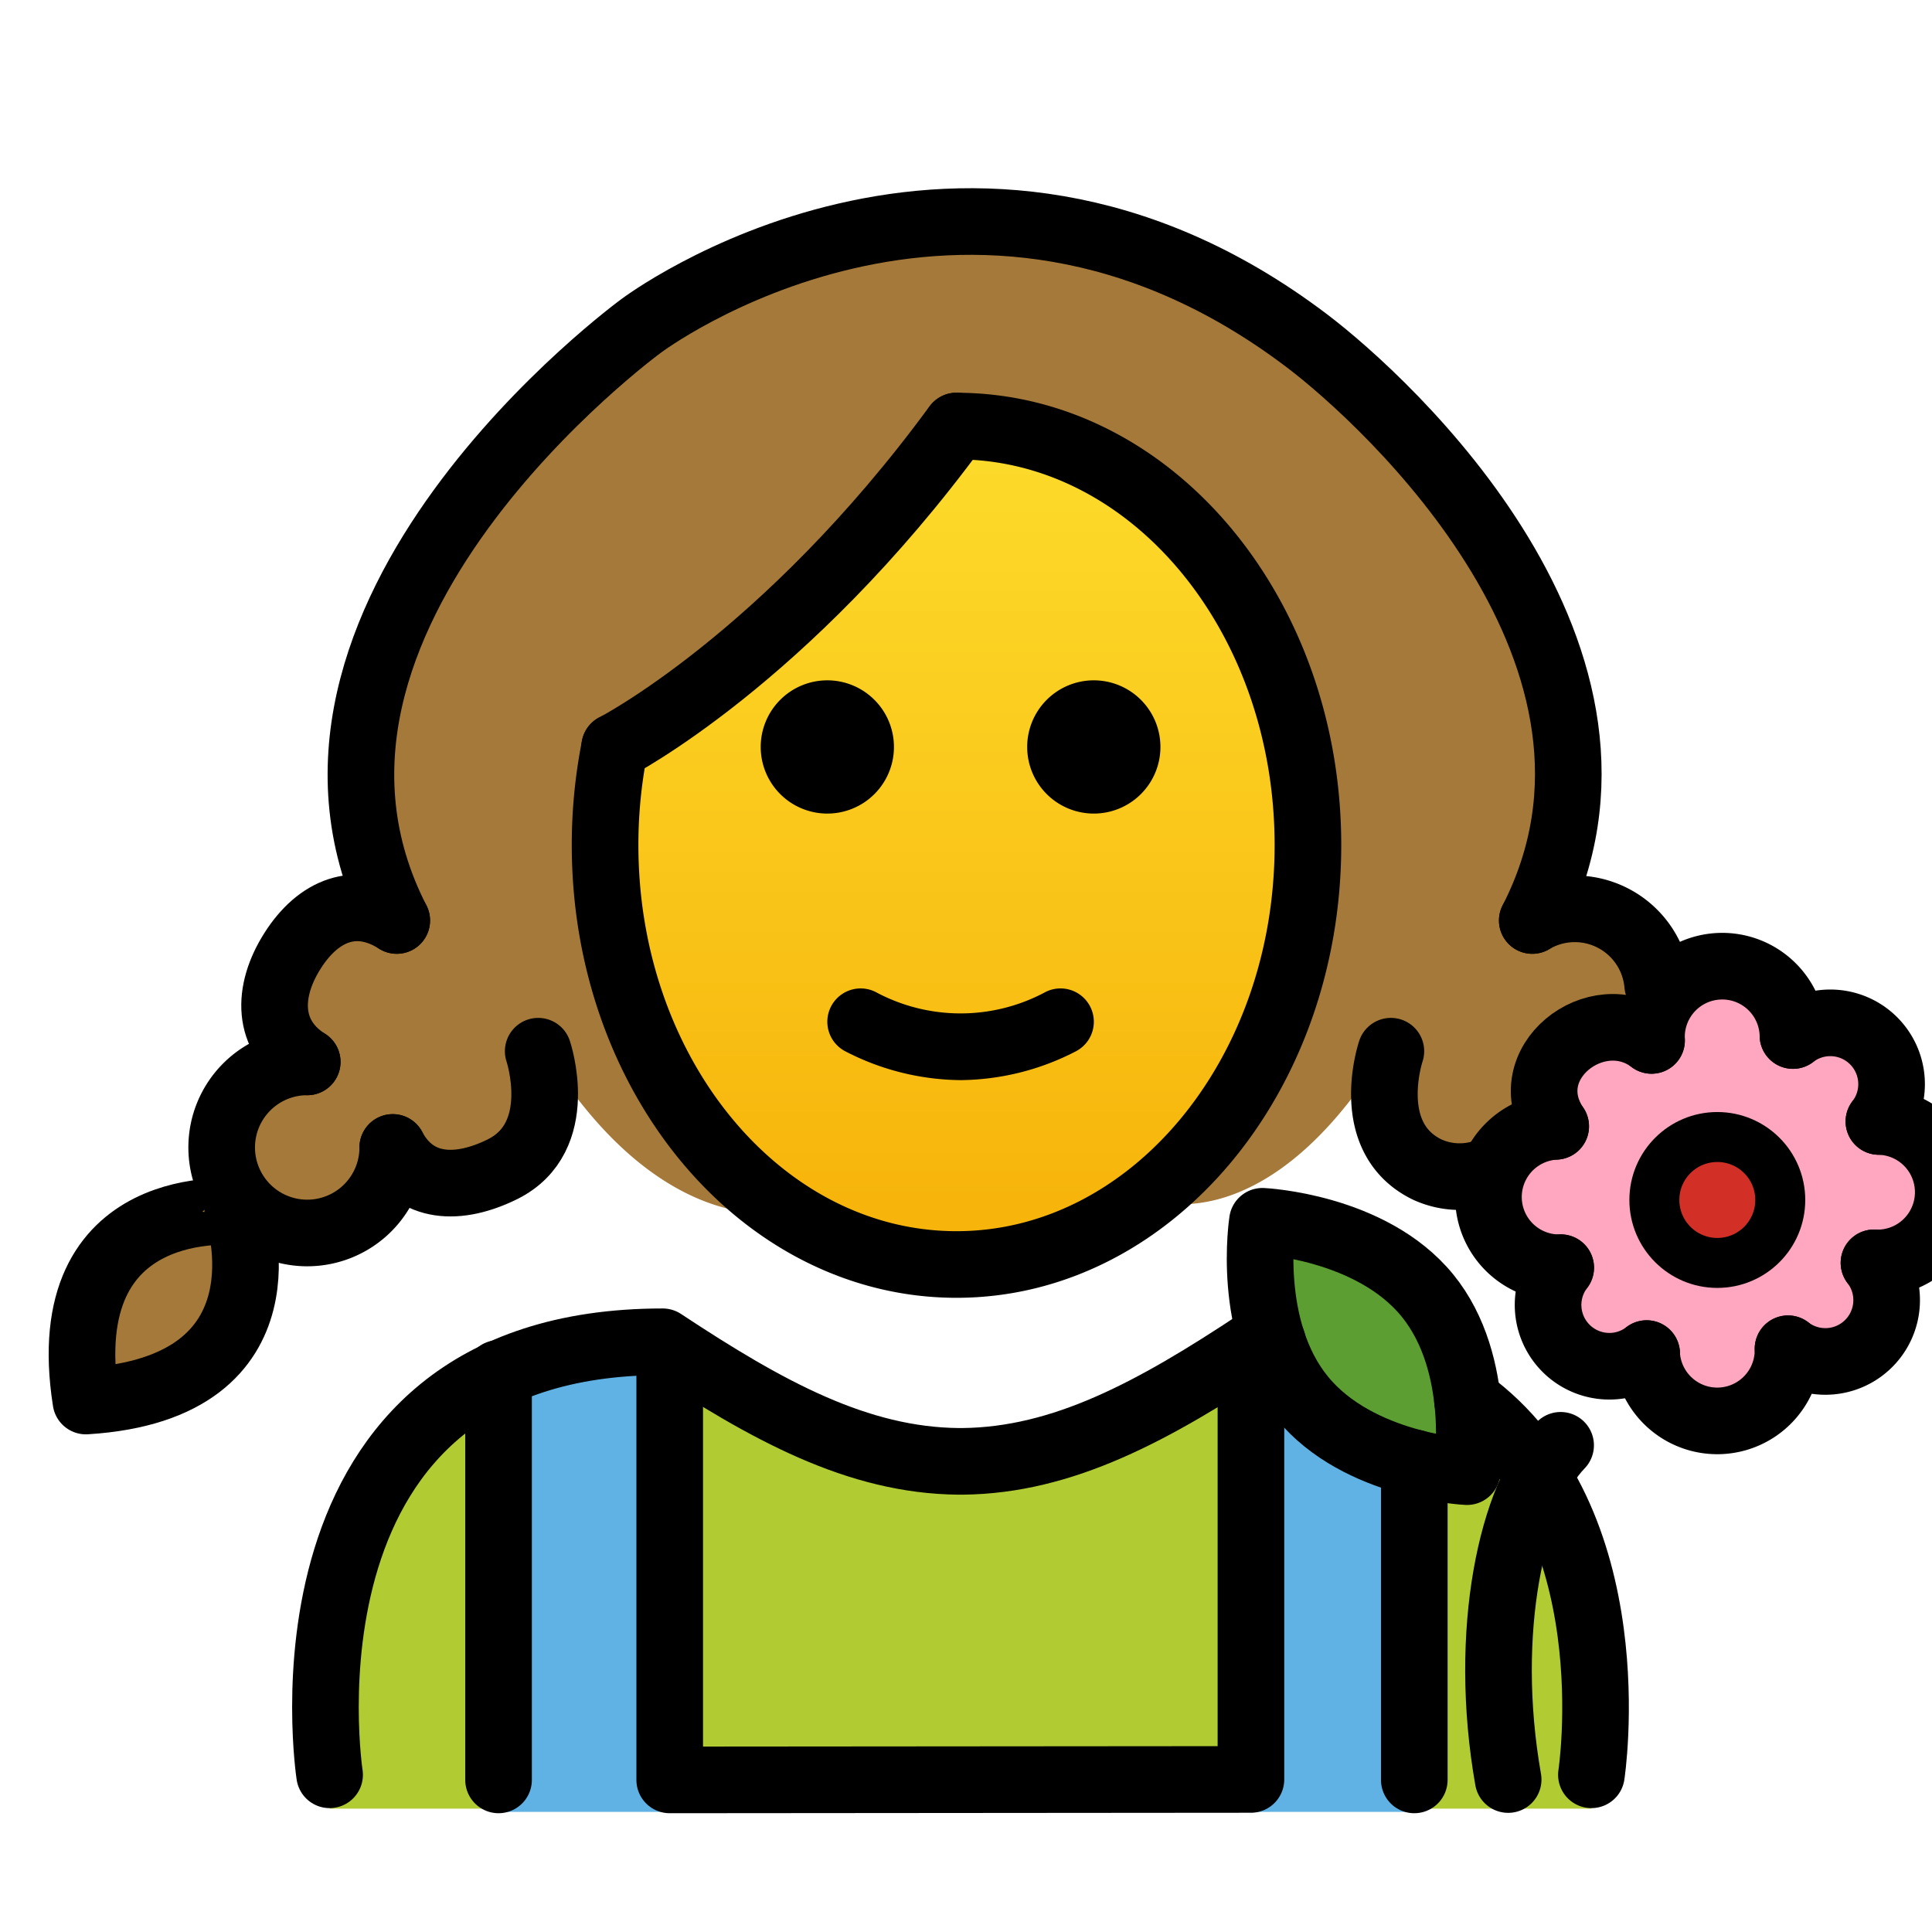 <svg viewBox="7 7 58 58" xmlns="http://www.w3.org/2000/svg">
  <defs>
    <linearGradient id="yellow-gradient" x1="0%" x2="0%" y1="0%" y2="100%">
      <stop offset="0%" style="stop-color:#FDE02F;stop-opacity:1;"/>
      <stop offset="100%" style="stop-color:#F7B209;stop-opacity:1;"/>
    </linearGradient>
  </defs>
  <g id="color">
    <path d="M54.775,61.298s2-14.02-10-14.02c-3.192,2.128-5.926,3.598-9,3.592H35.9c-3.074.006-5.808-1.464-9-3.592-12,0-10,14.02-10,14.02" fill="#b1cc33"/>
    <rect fill="#61b2e4" height="14.027" width="4.288" x="21.967" y="47.318"/>
    <rect fill="#61b2e4" height="14.027" width="4.288" x="44.436" y="47.318"/>
    <rect fill="#61b2e4" height="1.734" width="27.491" x="21.967" y="59.66"/>
    <path d="M54.185,42.561l.103,2.882a1.681,1.681,0,0,0,2.355,2.36l.001.001A1.941,1.941,0,0,0,60.525,47.67h.001a1.681,1.681,0,0,0,2.359-2.358h0a1.942,1.942,0,1,0,.135-3.881,1.681,1.681,0,0,0-2.354-2.361h-.005a1.94,1.94,0,0,0-3.879.115l-.015.013c-1.511-1.118-3.772.653-2.618,2.365v.001a1.941,1.941,0,0,0,.136,3.88" fill="#ffa7c0" stroke="#ffa7c0" stroke-miterlimit="10"/>
    <path d="M49.849,45.887c1.696,2.075,1.192,5.293,1.192,5.293s-3.254-.147-4.95-2.223-1.192-5.293-1.192-5.293S48.153,43.813,49.849,45.887Z" fill="#5c9e31"/>
    <circle cx="58.555" cy="43.024" fill="#d22f27" r="1.89"/>
    <circle cx="58.555" cy="43.024" fill="#d22f27" r="1.89"/>
    <path d="M9.579,48.725c6.352-.394,4.558-5.676,4.558-5.676S8.592,42.438,9.579,48.725Z" fill="#a57939"/>
  </g>
  <g id="skin">
    <path d="M42.035,22.014c1.45,2.381,4.545,5.567,4.545,8.791,0,7.828-4.418,14.154-10.68,14.154s-10.675-6.146-10.675-13.974c0-1.44,3.561-2.51,6.252-4.936C34.546,23.282,34.756,17.153,42.035,22.014Z" fill="url(#yellow-gradient)"/>
  </g>
  <g id="hair">
    <path d="M53.125,41.111c-.69,1.28-1.99,1.3-3.29.66-1.95-.96-1.08-3.55-1.08-3.55-3.6,6.11-7.12,4.82-7.15,4.81,4.58-1.82,4.659-7.965,4.659-14.295,0-2.94-1.841-4.093-3.071-6.353l-1.578-1.372-1.28-.5-.79.16-.67-.42-1.73-.15-.78-.02-1.76.23-.663,2.76-4.609,4.253s-3.531,1.038-3.725,1.412c-2.913,5.62.436,12.805,5.006,14.635-.03.01-3.86.96-7.46-5.15,0,0,.88,2.59-1.08,3.55-1.3.64-2.6.62-3.28-.66a2.57,2.57,0,1,1-2.57-2.57c-1.23-.77-1.22-2.11-.45-3.33.78-1.22,1.91-1.69,3.14-.91-4.67-9.1,7.33-17.85,7.33-17.85l7.79-2.66,2.15.16,1.29.24h1.33l6.86,2.26h.39l-.07.24c1.87,1.48,11.22,9.4,7.02,17.61,1.22-.78,2.35-.31,3.13.91.77,1.22.293,2.068-.937,2.838" fill="#a57939"/>
  </g>
  <g id="line">
    <path d="M41.837,29.424a2,2,0,1,1-2-2,2.001,2.001,0,0,1,2,2"/>
    <path d="M33.837,29.424a2,2,0,1,1-2-2,2.001,2.001,0,0,1,2,2"/>
    <path d="M35.837,39.426a7.653,7.653,0,0,1-3.447-.858,1,1,0,1,1,.895-1.789,5.378,5.378,0,0,0,5.105,0,1,1,0,0,1,.895,1.789A7.653,7.653,0,0,1,35.837,39.426Z"/>
    <path d="M16.895,60.281s-2-13,10-13c3.16,2.09,5.86,3.56,8.88,3.59h.12c3.02-.03,5.73-1.5,8.88-3.59.15,0,.29,0,.43.01" fill="none" stroke="#000" stroke-linecap="round" stroke-linejoin="round" stroke-width="2"/>
    <path d="M51.055,49.051c4.9,3.55,3.72,11.23,3.72,11.23" fill="none" stroke="#000" stroke-linecap="round" stroke-linejoin="round" stroke-width="2"/>
    <line fill="none" stroke="#000" stroke-linecap="round" stroke-linejoin="round" stroke-width="2" x1="21.967" x2="21.967" y1="48.23" y2="60.434"/>
    <line fill="none" stroke="#000" stroke-linecap="round" stroke-linejoin="round" stroke-width="2" x1="49.458" x2="49.458" y1="50.916" y2="60.434"/>
    <polyline fill="none" points="27.105 47.533 27.105 60.434 44.554 60.42 44.554 47.513" stroke="#000" stroke-linecap="round" stroke-linejoin="round" stroke-width="2"/>
    <path d="M16.223,38.879C15,38.105,15.005,36.77,15.78,35.547s1.908-1.688,3.131-.913" fill="none" stroke="#000" stroke-linecap="round" stroke-linejoin="round" stroke-width="2"/>
    <path d="M18.791,41.447a2.568,2.568,0,1,1-2.568-2.568" fill="none" stroke="#000" stroke-linecap="round" stroke-linejoin="round" stroke-width="2"/>
    <path d="M9.579,49.06c6.352-.394,4.558-5.676,4.558-5.676S8.592,42.772,9.579,49.06Z" fill="none" stroke="#000" stroke-linecap="round" stroke-linejoin="round" stroke-width="2"/>
    <path d="M23.157,38.558s.873,2.585-1.079,3.547c-1.299.64-2.606.62-3.287-.658" fill="none" stroke="#000" stroke-linecap="round" stroke-linejoin="round" stroke-width="2"/>
    <path d="M18.911,34.634c-4.662-9.099,7.338-17.851,7.338-17.851s9.708-7.337,19.983.446C48.624,19.04,57.042,26.746,53,34.634" fill="none" stroke="#000" stroke-linecap="round" stroke-linejoin="round" stroke-width="2"/>
    <path d="M53,34.634A2.498,2.498,0,0,1,56.765,36.57" fill="none" stroke="#000" stroke-linecap="round" stroke-linejoin="round" stroke-width="2"/>
    <path d="M51.654,42.168a2.331,2.331,0,0,1-1.82-.063c-1.952-.962-1.079-3.547-1.079-3.547" fill="none" stroke="#000" stroke-linecap="round" stroke-linejoin="round" stroke-width="2"/>
    <path d="M35.715,19.791c5.82,0,10.55,5.63,10.55,12.58s-4.73,12.59-10.55,12.59c-5.83,0-10.55-5.64-10.55-12.59a14.982,14.982,0,0,1,.29-2.95" fill="none" stroke="#000" stroke-linecap="round" stroke-linejoin="round" stroke-width="2"/>
    <path d="M49.849,45.887c1.696,2.075,1.192,5.293,1.192,5.293s-3.254-.147-4.95-2.223-1.192-5.293-1.192-5.293S48.153,43.813,49.849,45.887Z" fill="none" stroke="#000" stroke-linecap="round" stroke-linejoin="round" stroke-width="2"/>
    <path d="M53.851,50.389c-1.46,1.507-2.359,5.579-1.575,10.034" fill="none" stroke="#000" stroke-linecap="round" stroke-linejoin="round" stroke-width="2"/>
    <path d="M56.581,38.234a2.124,2.124,0,1,1,4.245-.147" fill="none" stroke="#000" stroke-linecap="round" stroke-linejoin="round" stroke-width="2"/>
    <path d="M63.259,44.912a2.124,2.124,0,1,0,.147-4.245" fill="none" stroke="#000" stroke-linecap="round" stroke-linejoin="round" stroke-width="2"/>
    <path d="M63.406,40.667a1.84,1.84,0,0,0-2.58-2.58" fill="none" stroke="#000" stroke-linecap="round" stroke-linejoin="round" stroke-width="2"/>
    <path d="M60.678,47.491a1.84,1.84,0,0,0,2.58-2.58" fill="none" stroke="#000" stroke-linecap="round" stroke-linejoin="round" stroke-width="2"/>
    <path d="M60.677,47.49a2.124,2.124,0,0,1-4.245.147" fill="none" stroke="#000" stroke-linecap="round" stroke-linejoin="round" stroke-width="2"/>
    <path d="M53.855,45.055a1.84,1.84,0,0,0,2.58,2.58" fill="none" stroke="#000" stroke-linecap="round" stroke-linejoin="round" stroke-width="2"/>
    <path d="M56.581,38.234c-1.653-1.245-4.145.7-2.879,2.578" fill="none" stroke="#000" stroke-linecap="round" stroke-linejoin="round" stroke-width="2"/>
    <path d="M53.851,45.059a2.124,2.124,0,0,1-.147-4.245" fill="none" stroke="#000" stroke-linecap="round" stroke-linejoin="round" stroke-width="2"/>
    <circle cx="58.555" cy="43.024" fill="none" r="1.89" stroke="#000" stroke-miterlimit="10" stroke-width="1.5"/>
    <path d="M25.452,29.424s5.13-2.637,10.26-9.636h0" fill="none" stroke="#000" stroke-linecap="round" stroke-linejoin="round" stroke-width="2"/>
  </g>
</svg>